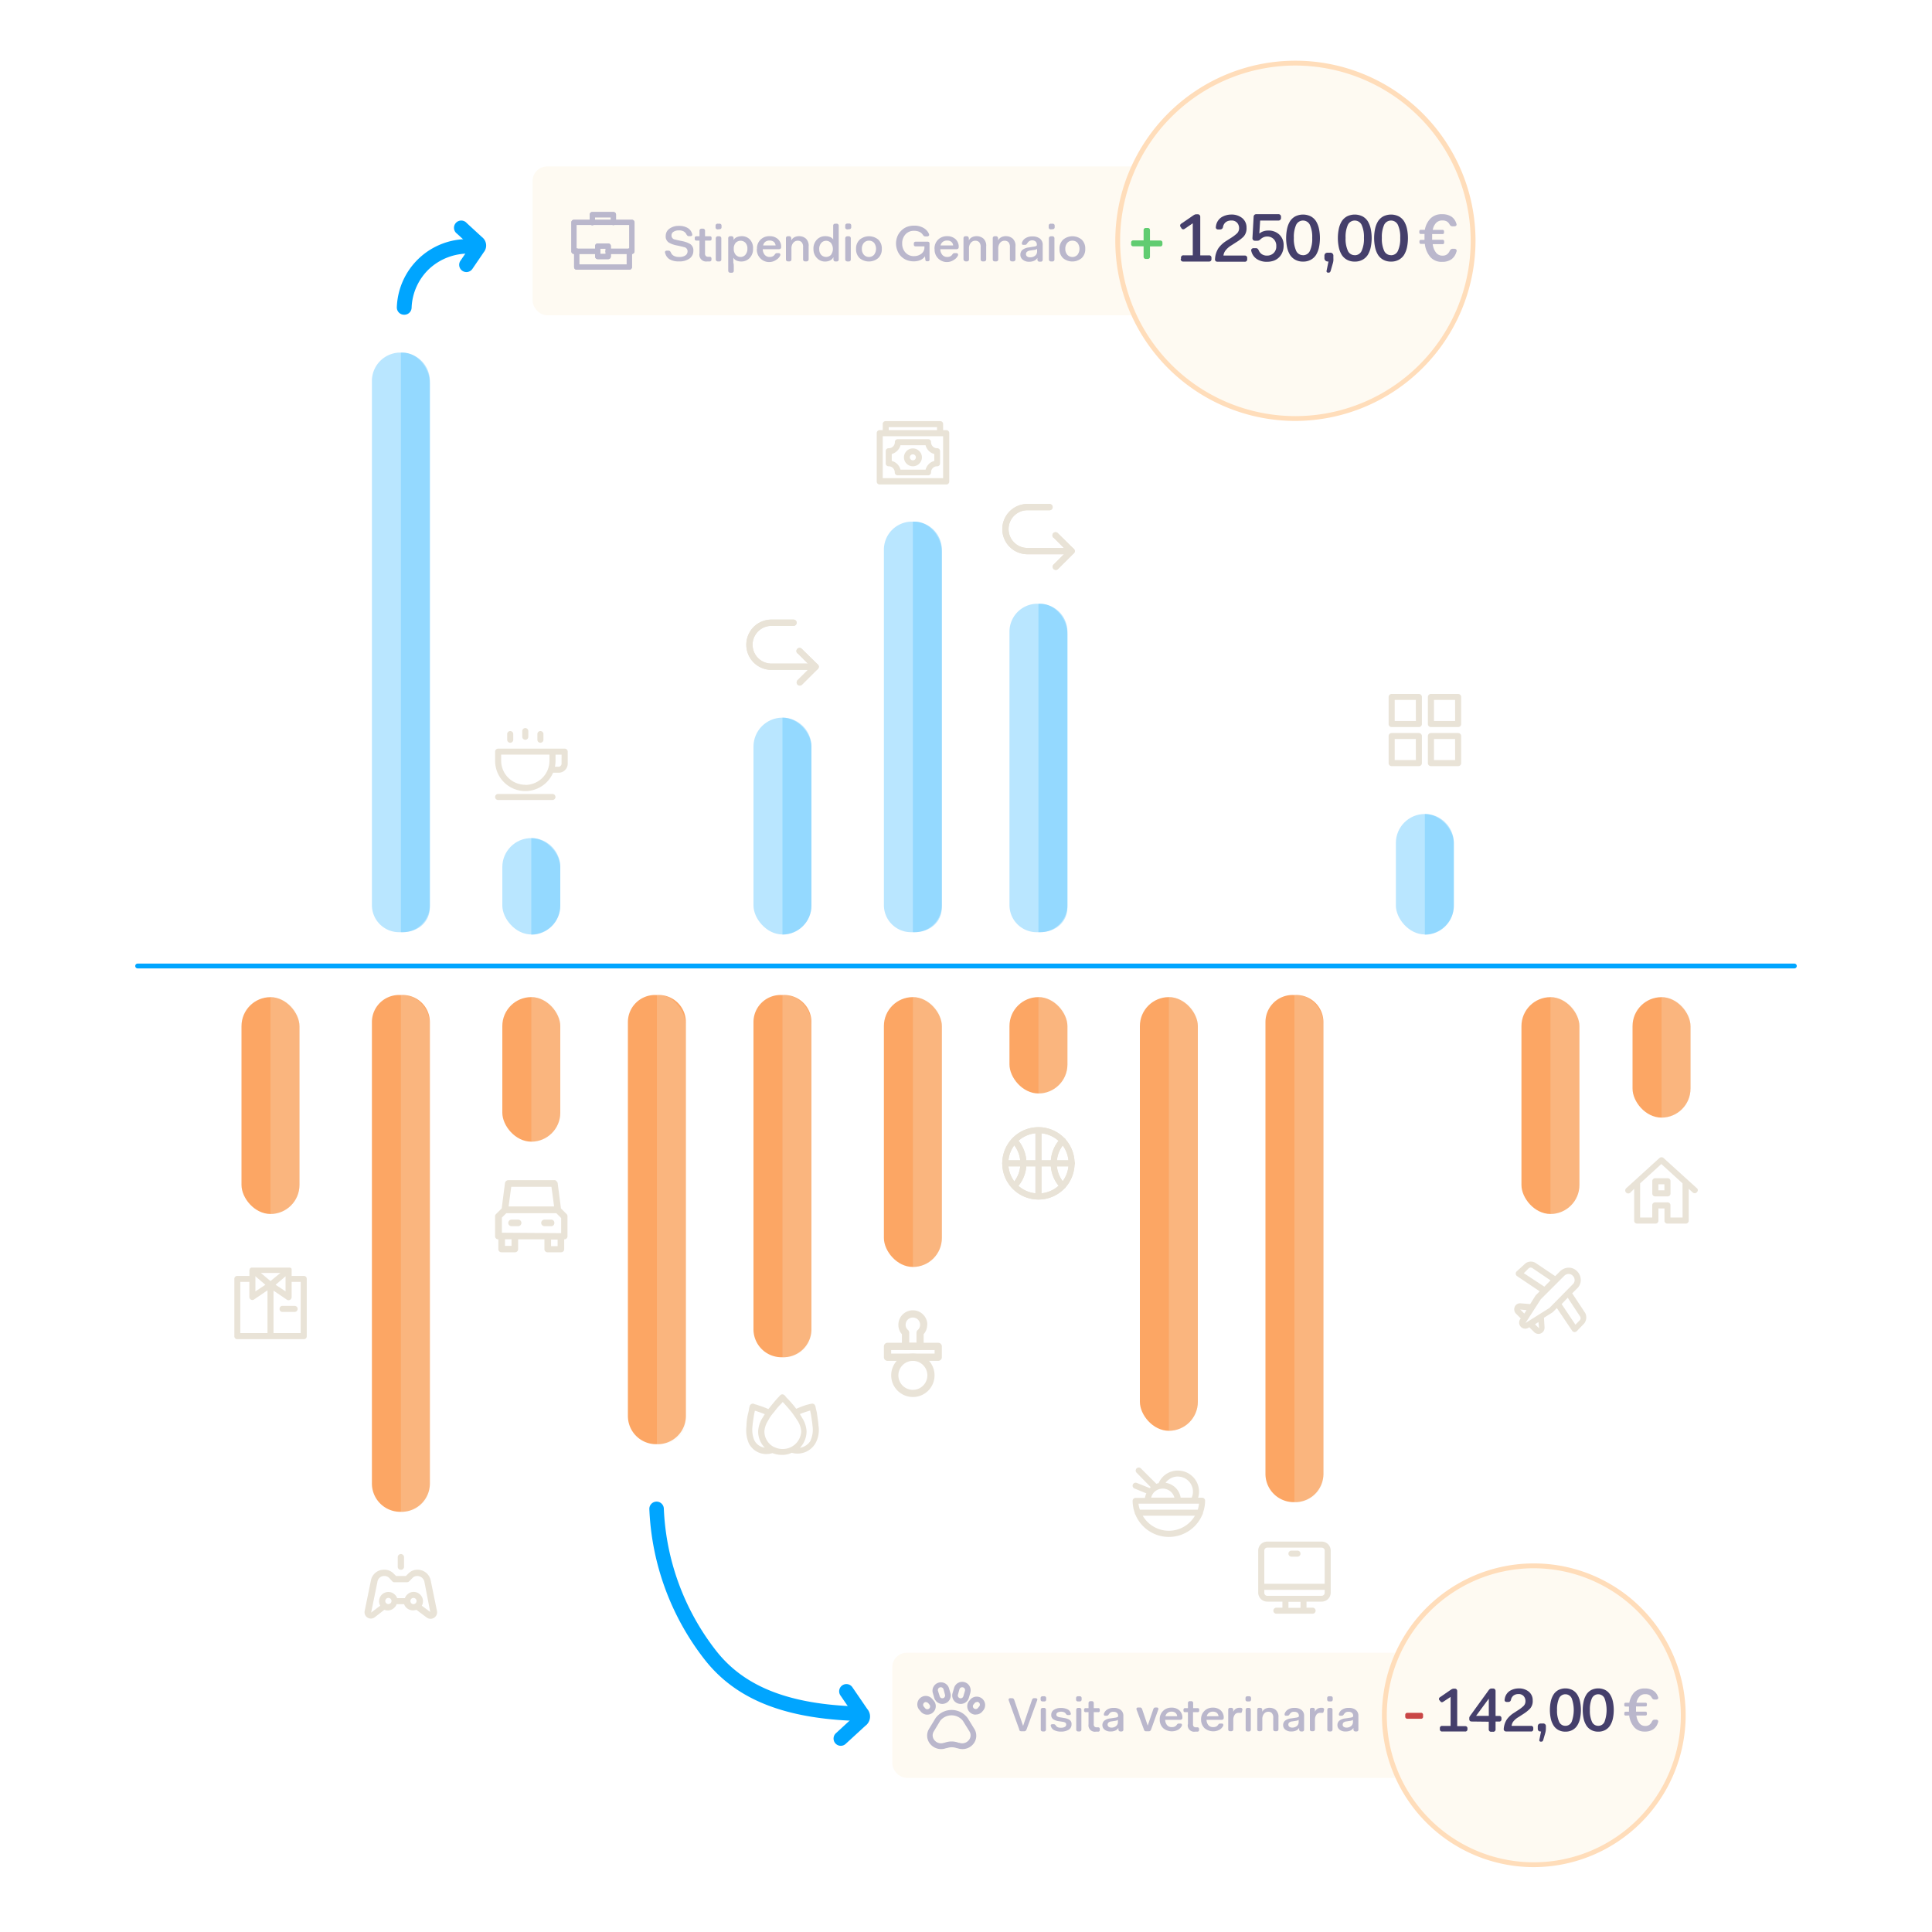 <svg xmlns="http://www.w3.org/2000/svg" xmlns:xlink="http://www.w3.org/1999/xlink" viewBox="0 0 400 400"><defs><style>.cls-1,.cls-3{fill:none;}.cls-19,.cls-2,.cls-27{fill:#ffddba;}.cls-2,.cls-3,.cls-4{clip-rule:evenodd;}.cls-12,.cls-25,.cls-4{fill:#fca664;}.cls-5{clip-path:url(#clip-path);}.cls-6{clip-path:url(#clip-path-2);}.cls-7{clip-path:url(#clip-path-3);}.cls-8{fill:#fff;}.cls-9{fill:#b9e6ff;}.cls-10{opacity:0.4;}.cls-11{fill:#5cc5ff;}.cls-13{opacity:0.2;}.cls-14{fill:#f2eee6;}.cls-15{fill:#e9e3d7;}.cls-16{fill:#00a5ff;}.cls-17{fill:#fefaf2;}.cls-18{fill:#bab7cc;}.cls-20{fill:#61cc71;}.cls-21{fill:#453f6b;}.cls-22{fill:#c94646;}.cls-23{clip-path:url(#clip-path-4);}.cls-24{clip-path:url(#clip-path-5);}.cls-25,.cls-27{fill-rule:evenodd;}.cls-26{clip-path:url(#clip-path-6);}.cls-28{clip-path:url(#clip-path-7);}</style><clipPath id="clip-path"><ellipse class="cls-1" cx="156.79" cy="-611.21" rx="4.8" ry="4.8" transform="translate(468.59 -62.63) rotate(-44)"/></clipPath><clipPath id="clip-path-2"><rect class="cls-1" x="-350.3" y="188.33" width="255.01" height="196.52"/></clipPath><clipPath id="clip-path-3"><path class="cls-3" d="M-310.27,304.94a2.26,2.26,0,0,1,2.22-2.3h194.74a2.26,2.26,0,0,1,2.22,2.3v32.91a2.26,2.26,0,0,1-2.22,2.3H-308.05a2.26,2.26,0,0,1-2.22-2.3Z"/></clipPath><clipPath id="clip-path-4"><path class="cls-3" d="M959.25-302.31a4.71,4.71,0,0,1,6.47,1.49l60.47,96.63a4.67,4.67,0,0,1-1.5,6.45l-58.55,36.38a4.71,4.71,0,0,1-6.47-1.49L899.2-259.48a4.67,4.67,0,0,1,1.5-6.45Z"/></clipPath><clipPath id="clip-path-5"><path class="cls-3" d="M948-281.9a2.69,2.69,0,0,1,3.7.85l6,9.63a2.67,2.67,0,0,1-.86,3.68L949.17-263a2.69,2.69,0,0,1-3.7-.85l-6-9.63a2.67,2.67,0,0,1,.86-3.68Z"/></clipPath><clipPath id="clip-path-6"><path class="cls-4" d="M964.34-179.62a8.49,8.49,0,0,1-11.67-2.74A8.43,8.43,0,0,1,955.34-194,8.49,8.49,0,0,1,967-191.26a8.43,8.43,0,0,1-2.67,11.64"/></clipPath><clipPath id="clip-path-7"><path class="cls-2" d="M973-181.61a8.5,8.5,0,0,0-4.88-3.67,8.66,8.66,0,0,0-1.21-.25l.91,1.45a8.62,8.62,0,0,1-.42,1l-1.6-2.55a8.48,8.48,0,0,0-1,.06l2.11,3.38a8.35,8.35,0,0,1-.57.78l-2.49-4a8.36,8.36,0,0,0-.89.26l2.76,4.4a8.45,8.45,0,0,1-1.42,1.1,8.4,8.4,0,0,1-2.51,1l-2.49-4a8.43,8.43,0,0,0-.57.78l2.11,3.38a8.46,8.46,0,0,1-1,.06l-1.59-2.55a8.49,8.49,0,0,0-.42,1l.91,1.45a8.52,8.52,0,0,1-1.21-.25,8.45,8.45,0,0,0,1.17,6A8.49,8.49,0,0,0,970.38-170,8.43,8.43,0,0,0,973-181.61"/></clipPath></defs><title>statistiche</title><g id="statistiche"><rect class="cls-8" width="400" height="400"/><path class="cls-9" d="M195,187.4a5.61,5.61,0,0,1-5.63,5.6h-.74a5.61,5.61,0,0,1-5.63-5.6V113.83a5.81,5.81,0,0,1,5.63-5.83h.74a5.81,5.81,0,0,1,5.63,5.83Z"/><g class="cls-10"><path class="cls-11" d="M189,108h.37c3.11,0,5.63,3.19,5.63,6.29v73.57c0,3.1-2.52,5.14-5.63,5.14H189"/></g><path class="cls-12" d="M142,293.15a5.83,5.83,0,0,1-5.63,5.85h-.74a5.83,5.83,0,0,1-5.63-5.85V211.6a5.61,5.61,0,0,1,5.63-5.6h.74a5.61,5.61,0,0,1,5.63,5.6Z"/><g class="cls-13"><path class="cls-14" d="M136,206h.37c3.11,0,5.63,3.41,5.63,6.52v81.55c0,3.1-2.52,4.94-5.63,4.94H136"/></g><rect class="cls-12" x="50" y="206.44" width="12" height="44.89" rx="6" ry="6" transform="translate(112 457.78) rotate(-180)"/><g class="cls-13"><path class="cls-14" d="M56,206.44h0a6,6,0,0,1,6,6v32.92a6,6,0,0,1-6,6h0"/></g><path class="cls-15" d="M62.88,264.17h-2.5v-1.43c0-.06-.06-.06-.06-.12a.06.06,0,0,0-.06-.06c0-.06-.06-.06-.13-.06l-.06-.06H52a.06.06,0,0,0-.06.06c-.06,0-.06.06-.12.06a.06.06,0,0,1-.06.06c0,.06-.06.06-.06.12v.12a.06.06,0,0,0-.06.06v1.25h-2.5a.59.59,0,0,0-.62.62v11.85a.59.59,0,0,0,.63.62H62.88a.59.59,0,0,0,.63-.62V264.8A.59.59,0,0,0,62.88,264.17Zm-10,.06L54.94,266l-2.06,1.37ZM55.38,276H49.75v-10.6h1.88v3.12a.62.62,0,0,0,1,.5l2.75-1.87ZM54,263.55h4.06L56,265.23Zm5.12.69v3.12L57.06,266ZM62.25,276H56.63v-8.79l2.75,1.87a.64.64,0,0,0,1-.5v-3.18h1.88Z"/><path class="cls-15" d="M57.88,271a.59.59,0,0,0,.63.62H61a.62.62,0,1,0,0-1.25H58.5A.59.59,0,0,0,57.88,271Z"/><rect class="cls-12" x="338" y="206.44" width="12" height="24.94" rx="6" ry="6" transform="translate(688 437.83) rotate(180)"/><g class="cls-13"><path class="cls-14" d="M344,206.44h0a6,6,0,0,1,6,6v13a6,6,0,0,1-6,6h0"/></g><path class="cls-15" d="M351.31,246l-6.9-6.26a.66.66,0,0,0-.82,0L336.7,246a.62.62,0,1,0,.82.94l.82-.81v6.57a.59.59,0,0,0,.63.63h3.76a.59.59,0,0,0,.63-.63v-2.5h1.25v2.5a.59.59,0,0,0,.63.63H349a.59.59,0,0,0,.63-.63v-6.57l.82.75a.61.61,0,0,0,.88-.06A.53.53,0,0,0,351.31,246Zm-2.95,6.07h-2.51v-2.5a.59.59,0,0,0-.63-.63h-2.51a.59.59,0,0,0-.63.63v2.5h-2.51V245l4.39-4,4.39,4Z"/><path class="cls-15" d="M342.72,243.94a.59.59,0,0,0-.63.63v2.5a.59.59,0,0,0,.63.63h2.51a.59.59,0,0,0,.63-.63v-2.5a.59.59,0,0,0-.63-.63Zm1.88,1.25v1.25h-1.25v-1.25Z"/><path class="cls-12" d="M89,307.11A5.86,5.86,0,0,1,83.37,313h-.74A5.86,5.86,0,0,1,77,307.11V211.6a5.61,5.61,0,0,1,5.63-5.6h.74A5.61,5.61,0,0,1,89,211.6Z"/><g class="cls-13"><path class="cls-14" d="M83,206h.37c3.11,0,5.63,3,5.63,6.06v95.52A5.46,5.46,0,0,1,83.37,313H83"/></g><path class="cls-15" d="M83,325a.61.61,0,0,0,.65-.65V322.4a.65.65,0,0,0-1.3,0v1.94A.61.61,0,0,0,83,325Z"/><path class="cls-15" d="M90.47,333.54l-1.3-6.35a2.78,2.78,0,0,0-2.73-2.2,2.6,2.6,0,0,0-1.88.78l-.52.52H82l-.52-.52a2.65,2.65,0,0,0-1.95-.78,2.73,2.73,0,0,0-2.73,2.2l-1.3,6.35a1.31,1.31,0,0,0,2.08,1.3l2-1.55a1.91,1.91,0,0,0,2.08-.45,1.68,1.68,0,0,0,.45-.71h1.56a1.68,1.68,0,0,0,.45.71,2,2,0,0,0,2.08.45l2.08,1.55A1.35,1.35,0,0,0,90.47,333.54Zm-9.61-1.62a.64.64,0,1,1,0-.91A.63.63,0,0,1,80.86,331.92Zm4.29,0a.64.64,0,1,1,.91,0A.63.63,0,0,1,85.14,331.92Zm4,1.88-1.82-1.36a1.87,1.87,0,0,0-.32-2.27,1.89,1.89,0,0,0-2.73,0,1.68,1.68,0,0,0-.45.71H82.22a1.68,1.68,0,0,0-.45-.71,1.92,1.92,0,0,0-3.05,2.27l-1.88,1.43h0l1.3-6.35a1.4,1.4,0,0,1,1.43-1.23,1.37,1.37,0,0,1,1,.39l.65.71a.51.51,0,0,0,.45.19h2.6a.59.59,0,0,0,.45-.19l.71-.71a1.32,1.32,0,0,1,1-.39,1.52,1.52,0,0,1,1.43,1.17l1.23,6.35Z"/><path class="cls-12" d="M168,275.19a5.79,5.79,0,0,1-5.63,5.81h-.74a5.79,5.79,0,0,1-5.63-5.81V211.6a5.61,5.61,0,0,1,5.63-5.6h.74a5.61,5.61,0,0,1,5.63,5.6Z"/><g class="cls-13"><path class="cls-14" d="M162,206h.37c3.11,0,5.63,3,5.63,6.06v63.59a5.4,5.4,0,0,1-5.63,5.35H162"/></g><path class="cls-15" d="M169.46,295.17c-.06-.81-.19-1.62-.31-2.49-.06-.44-.19-.81-.25-1.18-.06-.19-.06-.37-.12-.44a.64.64,0,0,0-.75-.44,1.27,1.27,0,0,1-.31.06l-.75.19a21.4,21.4,0,0,0-2.12.81c-.06-.06-.12-.19-.19-.25a21.62,21.62,0,0,0-1.56-1.81,4,4,0,0,1-.5-.56.47.47,0,0,0-.19-.19.6.6,0,0,0-.87,0l-.19.19c-.12.19-.31.31-.5.56-.56.62-1.06,1.25-1.56,1.87a.86.86,0,0,0-.19.25,18.92,18.92,0,0,0-2-.75,5.81,5.81,0,0,0-.81-.25c-.12-.06-.19-.06-.25-.12a.72.72,0,0,0-.81.44,2.53,2.53,0,0,1-.12.44,8.8,8.8,0,0,1-.25,1.25,11.83,11.83,0,0,0-.31,2.49,6.84,6.84,0,0,0,.5,3.61,4.06,4.06,0,0,0,4.87,2,5.42,5.42,0,0,0,2,.37,4.45,4.45,0,0,0,2-.44,4.29,4.29,0,0,0,4.93-2A5.64,5.64,0,0,0,169.46,295.17Zm-13.3,3a5.85,5.85,0,0,1-.37-2.87c.06-.75.19-1.5.31-2.31l.19-.93c.12.06.25.06.37.12.56.19,1.12.37,1.69.62-.19.25-.31.5-.44.69a5.7,5.7,0,0,0-.94,2.8,4.74,4.74,0,0,0,1.37,3.43A2.8,2.8,0,0,1,156.16,298.16ZM162,300a3.65,3.65,0,0,1-1.62-.37h-.06a3.64,3.64,0,0,1-2.06-3.3,4.74,4.74,0,0,1,.75-2.18,8.52,8.52,0,0,1,1.31-1.87,13.05,13.05,0,0,1,1.5-1.74c.06-.06.12-.19.25-.25l.25.25c.5.56,1,1.12,1.5,1.74s.94,1.31,1.31,1.87a4.74,4.74,0,0,1,.75,2.18A3.81,3.81,0,0,1,162,300Zm5.87-1.81a3.16,3.16,0,0,1-2.25,1.56,5,5,0,0,0,1.37-3.43,5.7,5.7,0,0,0-.94-2.8c-.12-.25-.31-.5-.44-.75.56-.25,1.19-.44,1.75-.62.12-.06.25-.06.37-.12l.19.93c.12.81.25,1.62.31,2.31A5.33,5.33,0,0,1,167.84,298.16Z"/><rect class="cls-12" x="236" y="206.44" width="12" height="89.79" rx="6" ry="6"/><g class="cls-13"><path class="cls-14" d="M242,206.44h0a6,6,0,0,1,6,6v77.81a6,6,0,0,1-6,6h0"/></g><path class="cls-15" d="M249.06,313.19a7.42,7.42,0,0,0,.44-2.49.62.62,0,0,0-.62-.62h-.82a4.31,4.31,0,0,0,.19-1.25,4.37,4.37,0,0,0-4.37-4.36,4.29,4.29,0,0,0-4,2.6,3.76,3.76,0,0,0-.47.14L236.19,304a.63.63,0,0,0-.89.89l2.94,3a2.85,2.85,0,0,1-.19.21l-2.7-1.08a.62.62,0,1,0-.46,1.16l2.44,1a3.73,3.73,0,0,0-.28.94h-1.93a.62.62,0,0,0-.62.62,7.42,7.42,0,0,0,.44,2.49.62.62,0,0,0,.14.37,7.51,7.51,0,0,0,13.85,0A.62.62,0,0,0,249.06,313.19Zm-5.19-7.48a3.12,3.12,0,0,1,2.86,4.36h-2.29a3.68,3.68,0,0,0-3.12-3.07A3.13,3.13,0,0,1,243.88,305.7Zm-5.16,3.52h0a2.5,2.5,0,0,1,4.44.84h-4.82A2.45,2.45,0,0,1,238.72,309.23Zm9.53,2.09a6.17,6.17,0,0,1-.26,1.25H236a6.17,6.17,0,0,1-.29-1.25ZM242,316.93a6.25,6.25,0,0,1-5.41-3.12h10.81A6.25,6.25,0,0,1,242,316.93Z"/><rect class="cls-12" x="315" y="206.44" width="12" height="44.89" rx="6" ry="6" transform="translate(642 457.78) rotate(180)"/><g class="cls-13"><path class="cls-14" d="M321,206.44h0a6,6,0,0,1,6,6v32.92a6,6,0,0,1-6,6h0"/></g><path class="cls-15" d="M328.2,271.84l-2.69-4.07,1-1a2.36,2.36,0,0,0,.77-1.71,2.52,2.52,0,0,0-.73-1.83,2.38,2.38,0,0,0-1.72-.77,2.63,2.63,0,0,0-1.84.75l-1,1-4.05-2.72a1.85,1.85,0,0,0-2.33.28L314,263.24a.63.63,0,0,0,0,.89l.08.07,4.69,3.15-.78.79-.09.11L316.81,270l-1.94-.16a1.21,1.21,0,0,0-1.22.63,1.31,1.31,0,0,0,.2,1.49l1,1-.16.24a1.26,1.26,0,0,0,1.11,1.89,1.36,1.36,0,0,0,.63-.18l.19-.12,1,1a1.26,1.26,0,0,0,2.16-.88s0-.08,0-.13l-.12-1.95,1.76-1.11.11-.09.8-.81,3.16,4.69a.63.63,0,0,0,.47.28h.06a.63.63,0,0,0,.45-.2l1.48-1.54A2,2,0,0,0,328.2,271.84Zm-12.71-8.24,1-1a.63.63,0,0,1,.74-.08l3.79,2.57-1.28,1.3Zm-.75,7.52,1.31.13-.46.71Zm3.92,3.9-.85-.84.71-.47Zm2.12-4.21-4.94,3.1L319,269l4.87-4.86a1.26,1.26,0,0,1,.93-.38,1.14,1.14,0,0,1,.83.38,1.26,1.26,0,0,1,.38.93,1.14,1.14,0,0,1-.39.83Zm6.31,2.52-.91.94L323.32,270l1.26-1.32,2.52,3.82a.68.68,0,0,1,0,.84Z"/><rect class="cls-12" x="183" y="206.44" width="12" height="55.87" rx="6" ry="6"/><g class="cls-13"><path class="cls-14" d="M189,206.44h0a6,6,0,0,1,6,6v43.89a6,6,0,0,1-6,6h0"/></g><path class="cls-15" d="M191.12,282.63a3,3,0,1,1-4.24,0,3,3,0,0,1,4.24,0,.75.75,0,0,0,1.06-1.06,4.49,4.49,0,1,0,0,6.35,4.51,4.51,0,0,0,0-6.35.75.75,0,0,0-1.06,1.06Z"/><path class="cls-15" d="M183.75,279.51h10.5l-.75-.75V281l.75-.75h-10.5l.75.75v-2.24l-.75.75Zm0-1.5a.75.75,0,0,0-.75.75V281a.75.75,0,0,0,.75.75h10.5A.75.75,0,0,0,195,281v-2.24a.75.75,0,0,0-.75-.75Z"/><path class="cls-15" d="M192,274.28a3,3,0,0,0-6,0,2.89,2.89,0,0,0,1,2.22l.48-.57h-.75v2.84a.75.75,0,0,0,.75.75h3a.75.75,0,0,0,.75-.75v-2.84h-.75l.48.57a2.89,2.89,0,0,0,1-2.22Zm-1.5,0a1.4,1.4,0,0,1-.48,1.07.75.75,0,0,0-.27.57v2.84l.75-.75h-3l.75.75v-2.84a.75.75,0,0,0-.27-.57,1.4,1.4,0,0,1-.48-1.07,1.5,1.5,0,0,1,3,0Z"/><path class="cls-12" d="M274,305.12a5.85,5.85,0,0,1-5.63,5.88h-.74a5.85,5.85,0,0,1-5.63-5.88V211.6a5.61,5.61,0,0,1,5.63-5.6h.74a5.61,5.61,0,0,1,5.63,5.6Z"/><g class="cls-13"><path class="cls-14" d="M268,206h.37c3.11,0,5.63,3,5.63,6.06v93.52a5.46,5.46,0,0,1-5.63,5.42H268"/></g><path class="cls-15" d="M268.63,322.29h-1.25a.62.62,0,1,1,0-1.25h1.25a.62.62,0,1,1,0,1.25Z"/><path class="cls-15" d="M273.63,319.17H262.38A1.87,1.87,0,0,0,260.5,321v8.73a1.87,1.87,0,0,0,1.88,1.87h3.13v1.25h-1.25a.62.62,0,1,0,0,1.25h7.5a.62.62,0,1,0,0-1.25H270.5v-1.25h3.13a1.87,1.87,0,0,0,1.88-1.87V321A1.87,1.87,0,0,0,273.63,319.17Zm-11.25,1.25h11.25a.62.62,0,0,1,.63.62v6.86h-12.5V321A.62.62,0,0,1,262.38,320.42Zm6.88,12.47h-2.5v-1.25h2.5Zm4.38-2.49H262.38a.62.62,0,0,1-.62-.62v-.62h12.5v.62A.62.62,0,0,1,273.63,330.39Z"/><path class="cls-9" d="M89,78.92A5.89,5.89,0,0,0,83.37,73h-.74A5.89,5.89,0,0,0,77,78.92V187.4a5.61,5.61,0,0,0,5.63,5.6h.74A5.61,5.61,0,0,0,89,187.4Z"/><g class="cls-10"><path class="cls-11" d="M83,73h.37C86.48,73,89,76.27,89,79.37V187.86c0,3.1-2.52,5.14-5.63,5.14H83"/></g><rect class="cls-9" x="289" y="168.53" width="12" height="24.94" rx="6" ry="6"/><g class="cls-10"><path class="cls-11" d="M295,168.53h0a6,6,0,0,1,6,6v13a6,6,0,0,1-6,6h0"/></g><path class="cls-15" d="M295.63,149.91V144.3a.62.62,0,0,1,.63-.62h5.63a.62.62,0,0,1,.63.62v5.61a.62.62,0,0,1-.62.62h-5.62A.62.62,0,0,1,295.63,149.91Zm5.63-5h-4.37v4.36h4.38Z"/><path class="cls-15" d="M287.5,149.91V144.3a.62.62,0,0,1,.63-.62h5.63a.62.62,0,0,1,.63.62v5.61a.62.62,0,0,1-.62.62h-5.62A.62.62,0,0,1,287.5,149.91Zm5.63-5h-4.37v4.36h4.38Z"/><path class="cls-15" d="M295.63,158v-5.61a.62.62,0,0,1,.63-.62h5.63a.62.62,0,0,1,.63.62V158a.62.62,0,0,1-.62.62h-5.62A.62.62,0,0,1,295.63,158Zm5.63-5h-4.37v4.36h4.38Z"/><path class="cls-15" d="M287.5,158v-5.61a.62.62,0,0,1,.63-.62h5.63a.62.62,0,0,1,.63.62V158a.62.62,0,0,1-.62.62h-5.62A.62.62,0,0,1,287.5,158Zm5.63-5h-4.37v4.36h4.38Z"/><path class="cls-15" d="M195.88,89.06h-.62V87.81a.59.59,0,0,0-.62-.62H183.38a.59.59,0,0,0-.62.62v1.25h-.62a.59.59,0,0,0-.62.62v10a.59.59,0,0,0,.63.62h13.75a.59.59,0,0,0,.63-.62v-10A.59.59,0,0,0,195.88,89.06Zm-.62,1.25V99h-12.5V90.31ZM184,88.44h10v.62H184Z"/><path class="cls-15" d="M190.31,96a1.8,1.8,0,0,0,0-2.62,1.85,1.85,0,1,0,0,2.62Zm-1.75-1.75a.62.62,0,1,1,0,.87A.61.61,0,0,1,188.56,94.24Z"/><path class="cls-15" d="M184,96.54a1.25,1.25,0,0,1,1.25,1.25.59.59,0,0,0,.63.62h6.25a.59.59,0,0,0,.63-.62A1.25,1.25,0,0,1,194,96.54a.59.59,0,0,0,.63-.62V93.42a.59.59,0,0,0-.62-.62,1.25,1.25,0,0,1-1.25-1.25.59.59,0,0,0-.62-.62h-6.25a.59.59,0,0,0-.62.62A1.25,1.25,0,0,1,184,92.8a.59.59,0,0,0-.62.62v2.49A.59.59,0,0,0,184,96.54Zm2.44-4.36h5.19A2.53,2.53,0,0,0,193.44,94v1.43a2.53,2.53,0,0,0-1.81,1.81h-5.19a2.53,2.53,0,0,0-1.81-1.81V94A2.64,2.64,0,0,0,186.44,92.18Z"/><rect class="cls-9" x="156" y="148.58" width="12" height="44.89" rx="6" ry="6" transform="translate(324 342.05) rotate(180)"/><g class="cls-10"><path class="cls-11" d="M162,148.58h0a6,6,0,0,1,6,6v32.92a6,6,0,0,1-6,6h0"/></g><path class="cls-15" d="M168.85,137.39h-9.13a3.9,3.9,0,1,1,0-7.81h4.57a.65.65,0,1,0,0-1.3h-4.57a5.2,5.2,0,1,0,0,10.41h9.13a.65.65,0,1,0,0-1.3Z"/><path class="cls-15" d="M168.85,137.39h-9.13a3.9,3.9,0,1,1,0-7.81h4.57a.65.65,0,1,0,0-1.3h-4.57a5.2,5.2,0,1,0,0,10.41h9.13a.65.65,0,1,0,0-1.3Z"/><path class="cls-15" d="M165.13,135.25l3.26,3.25v-.92l-3.26,3.25a.65.65,0,0,0,.92.92l3.26-3.25a.65.65,0,0,0,0-.92L166,134.33a.65.65,0,1,0-.92.92Z"/><path class="cls-15" d="M165.13,135.25l3.26,3.25v-.92l-3.26,3.25a.65.65,0,0,0,.92.92l3.26-3.25a.65.65,0,0,0,0-.92L166,134.33a.65.65,0,1,0-.92.92Z"/><path class="cls-9" d="M221,187.4a5.61,5.61,0,0,1-5.63,5.6h-.74a5.61,5.61,0,0,1-5.63-5.6V130.79a5.78,5.78,0,0,1,5.63-5.79h.74a5.78,5.78,0,0,1,5.63,5.79Z"/><g class="cls-10"><path class="cls-11" d="M215,125h.37c3.11,0,5.63,3.15,5.63,6.25v56.61c0,3.1-2.52,5.14-5.63,5.14H215"/></g><path class="cls-15" d="M221.85,113.45h-9.13a3.9,3.9,0,1,1,0-7.81h4.57a.65.65,0,1,0,0-1.3h-4.57a5.2,5.2,0,1,0,0,10.41h9.13a.65.65,0,1,0,0-1.3Z"/><path class="cls-15" d="M221.85,113.45h-9.13a3.9,3.9,0,1,1,0-7.81h4.57a.65.65,0,1,0,0-1.3h-4.57a5.2,5.2,0,1,0,0,10.41h9.13a.65.65,0,1,0,0-1.3Z"/><path class="cls-15" d="M218.13,111.31l3.26,3.25v-.92l-3.26,3.25a.65.65,0,1,0,.92.92l3.26-3.25a.65.65,0,0,0,0-.92L219,110.38a.65.65,0,1,0-.92.92Z"/><path class="cls-15" d="M218.13,111.31l3.26,3.25v-.92l-3.26,3.25a.65.65,0,1,0,.92.92l3.26-3.25a.65.65,0,0,0,0-.92L219,110.38a.65.65,0,1,0-.92.92Z"/><path class="cls-15" d="M108.75,153.16a.62.62,0,0,1-.62-.62v-1.25a.63.63,0,0,1,1.25,0v1.25A.62.62,0,0,1,108.75,153.16Z"/><path class="cls-15" d="M105.63,153.78a.62.62,0,0,1-.62-.62v-1.25a.63.63,0,0,1,1.25,0v1.25A.62.62,0,0,1,105.63,153.78Z"/><path class="cls-15" d="M111.88,153.78a.62.62,0,0,1-.62-.62v-1.25a.63.63,0,0,1,1.25,0v1.25A.62.62,0,0,1,111.88,153.78Z"/><path class="cls-15" d="M116.88,155H103.13a.62.62,0,0,0-.62.62v1.87a6.25,6.25,0,0,0,12,2.49h1.15a1.87,1.87,0,0,0,1.88-1.87v-2.49A.62.62,0,0,0,116.88,155Zm-8.12,7.48a5,5,0,0,1-5-5v-1.25h10v1.25A5,5,0,0,1,108.75,162.51Zm7.5-4.36a.62.62,0,0,1-.62.62h-.75a6.22,6.22,0,0,0,.13-1.25v-1.25h1.25Z"/><path class="cls-15" d="M114.38,165.63H103.13a.62.62,0,1,1,0-1.25h11.25a.62.62,0,1,1,0,1.25Z"/><rect class="cls-9" x="104" y="173.52" width="12" height="19.95" rx="6" ry="6"/><g class="cls-10"><path class="cls-11" d="M110,173.52h0a6,6,0,0,1,6,6v8a6,6,0,0,1-6,6h0"/></g><path class="cls-15" d="M219.55,235.75a7.32,7.32,0,0,0-2,5.11,7.21,7.21,0,0,0,2.06,5.12.62.62,0,0,0,.88-.88,6,6,0,0,1-1.69-4.24,6.08,6.08,0,0,1,1.7-4.25.62.62,0,0,0-.91-.86Z"/><path class="cls-15" d="M219.55,235.75a7.32,7.32,0,0,0-2,5.11,7.21,7.21,0,0,0,2.06,5.12.62.62,0,0,0,.88-.88,6,6,0,0,1-1.69-4.24,6.08,6.08,0,0,1,1.7-4.25.62.62,0,0,0-.91-.86Zm-10,.86a6.08,6.08,0,0,1,1.7,4.25,6,6,0,0,1-1.69,4.24.62.62,0,0,0,.88.88,7.21,7.21,0,0,0,2.06-5.12,7.32,7.32,0,0,0-2-5.11.62.62,0,0,0-.91.86Z"/><path class="cls-15" d="M209.55,236.61a6.08,6.08,0,0,1,1.7,4.25,6,6,0,0,1-1.69,4.24.62.62,0,0,0,.88.88,7.21,7.21,0,0,0,2.06-5.12,7.32,7.32,0,0,0-2-5.11.62.62,0,0,0-.91.86Zm4.83-2.61v13.72a.63.63,0,0,0,1.25,0V234a.63.63,0,0,0-1.25,0Z"/><path class="cls-15" d="M214.38,234v13.72a.63.63,0,0,0,1.25,0V234a.63.63,0,0,0-1.25,0Z"/><path class="cls-15" d="M221.88,240.23H208.13a.62.62,0,1,0,0,1.25h13.75a.62.62,0,1,0,0-1.25Z"/><path class="cls-15" d="M221.88,240.23H208.13a.62.62,0,1,0,0,1.25h13.75a.62.62,0,1,0,0-1.25Z"/><path class="cls-15" d="M219.42,236.45a6.24,6.24,0,1,1-8.84,0,6.22,6.22,0,0,1,8.84,0,.62.62,0,0,0,.88-.88,7.49,7.49,0,1,0,0,10.58,7.51,7.51,0,0,0,0-10.58.62.62,0,1,0-.88.88Z"/><path class="cls-15" d="M219.42,236.45a6.24,6.24,0,1,1-8.84,0,6.22,6.22,0,0,1,8.84,0,.62.62,0,0,0,.88-.88,7.49,7.49,0,1,0,0,10.58,7.51,7.51,0,0,0,0-10.58.62.62,0,0,0-.88.88Z"/><rect class="cls-12" x="209" y="206.44" width="12" height="19.95" rx="6" ry="6"/><g class="cls-13"><path class="cls-14" d="M215,206.44h0a6,6,0,0,1,6,6v8a6,6,0,0,1-6,6h0"/></g><path class="cls-15" d="M117.3,251.35l-1.16-1.16-.68-5.24a.62.62,0,0,0-.27-.41.41.41,0,0,0-.41-.2h-9.55a.72.72,0,0,0-.68.61l-.68,5.24-1.16,1.16h0l-.07.07a.57.57,0,0,0-.14.41v4.08a.64.64,0,0,0,.68.68v2a.64.64,0,0,0,.68.68h2.73a.64.64,0,0,0,.68-.68v-2h5.45v2a.64.64,0,0,0,.68.68h2.73a.64.64,0,0,0,.68-.68v-2a.64.64,0,0,0,.68-.68v-4.08A.62.62,0,0,0,117.3,251.35Zm-11.59-4.63.14-1h8.32l.14,1,.41,3.06H105.3Zm.2,11.22h-1.36v-1.36h1.36Zm-2-2.72V252.1L104,252l.82-.82h10.36l1,1v3.13ZM115.45,258h-1.36v-1.36h1.36Z"/><path class="cls-15" d="M107.27,252.51h-1.36a.68.68,0,1,0,0,1.36h1.36a.68.68,0,1,0,0-1.36Z"/><path class="cls-15" d="M114.77,253.19a.64.64,0,0,0-.68-.68h-1.36a.68.68,0,1,0,0,1.36h1.36A.64.64,0,0,0,114.77,253.19Z"/><rect class="cls-12" x="104" y="206.44" width="12" height="29.93" rx="6" ry="6"/><g class="cls-13"><path class="cls-14" d="M110,206.44h0a6,6,0,0,1,6,6v18a6,6,0,0,1-6,6h0"/></g><path class="cls-16" d="M371.5,200.5H28.5a.5.5,0,0,1,0-1h343a.5.5,0,0,1,0,1Z"/><rect class="cls-17" x="110.27" y="34.46" width="176.37" height="30.81" rx="3" ry="3"/><path class="cls-18" d="M126.47,46.06V44.43L127,45h-4.36l.54-.54v1.63a.54.54,0,0,1-1.09,0V44.43a.54.54,0,0,1,.54-.54H127a.54.54,0,0,1,.54.54v1.63a.54.54,0,0,1-1.09,0Z"/><path class="cls-18" d="M126.47,46.06V44.43L127,45h-4.36l.54-.54v1.63a.54.54,0,0,1-1.09,0V44.43a.54.54,0,0,1,.54-.54H127a.54.54,0,0,1,.54.54v1.63a.54.54,0,0,1-1.09,0Z"/><path class="cls-18" d="M125.93,51.49h4.9l-.54.54v-6l.54.54h-12l.54-.54v6l-.54-.54h4.9a.54.54,0,1,1,0,1.09h-4.9a.54.54,0,0,1-.54-.54v-6a.54.54,0,0,1,.54-.54h12a.54.54,0,0,1,.54.54v6a.54.54,0,0,1-.54.54h-4.9a.54.54,0,1,1,0-1.09Z"/><path class="cls-18" d="M125.93,51.49h4.9l-.54.54v-6l.54.54h-12l.54-.54v6l-.54-.54h4.9a.54.54,0,1,1,0,1.09h-4.9a.54.54,0,0,1-.54-.54v-6a.54.54,0,0,1,.54-.54h12a.54.54,0,0,1,.54.54v6a.54.54,0,0,1-.54.54h-4.9a.54.54,0,1,1,0-1.09Z"/><path class="cls-18" d="M119.93,52V55.3l-.54-.54h10.9l-.54.54V52a.54.54,0,0,1,1.09,0V55.3a.54.54,0,0,1-.54.54h-10.9a.54.54,0,0,1-.54-.54V52a.54.54,0,0,1,1.09,0Z"/><path class="cls-18" d="M119.93,52V55.3l-.54-.54h10.9l-.54.54V52a.54.54,0,0,1,1.09,0V55.3a.54.54,0,0,1-.54.54h-10.9a.54.54,0,0,1-.54-.54V52a.54.54,0,0,1,1.09,0Z"/><path class="cls-18" d="M125.93,51.49l-.54-.54v2.17l.54-.54h-2.18l.54.54V50.95l-.54.54Zm0-1.09h-2.18a.54.54,0,0,0-.54.54v2.17a.54.54,0,0,0,.54.54h2.18a.54.54,0,0,0,.54-.54V50.95a.54.54,0,0,0-.54-.54Z"/><path class="cls-18" d="M125.93,51.49l-.54-.54v2.17l.54-.54h-2.18l.54.54V50.95l-.54.54Zm0-1.09h-2.18a.54.54,0,0,0-.54.54v2.17a.54.54,0,0,0,.54.54h2.18a.54.54,0,0,0,.54-.54V50.95a.54.54,0,0,0-.54-.54Z"/><path class="cls-18" d="M137.73,52.45a.45.45,0,0,1,0-.43.47.47,0,0,1,.36-.13h.27a.51.51,0,0,1,.33.1.67.67,0,0,1,.2.27,1.37,1.37,0,0,0,.59.69,2.24,2.24,0,0,0,1.16.25,2.16,2.16,0,0,0,1.25-.31,1,1,0,0,0,.46-.85.84.84,0,0,0-.71-.87q-.71-.19-1.55-.36a5.42,5.42,0,0,1-1.55-.55,1.47,1.47,0,0,1-.71-1.42,1.82,1.82,0,0,1,.75-1.48,3.18,3.18,0,0,1,2-.59,3.38,3.38,0,0,1,1.78.42,2,2,0,0,1,.92,1.16q.1.29,0,.42a.49.49,0,0,1-.36.13h-.26a.47.47,0,0,1-.33-.1,1.12,1.12,0,0,1-.21-.27,1.43,1.43,0,0,0-.57-.62,1.94,1.94,0,0,0-1-.21,2,2,0,0,0-1.08.27.87.87,0,0,0-.44.78.82.82,0,0,0,.71.84q.71.18,1.55.34a5.32,5.32,0,0,1,1.55.56,1.53,1.53,0,0,1,.71,1.47,1.89,1.89,0,0,1-.78,1.56,3.5,3.5,0,0,1-2.18.6,3.64,3.64,0,0,1-2-.46A2.11,2.11,0,0,1,137.73,52.45Z"/><path class="cls-18" d="M144.82,52.5V49.81h-.62a.32.32,0,0,1-.36-.36v-.17a.32.32,0,0,1,.36-.36h.62V47.81a.42.42,0,0,1,.47-.47h.21a.42.42,0,0,1,.47.47v1.11h1a.32.32,0,0,1,.36.36v.17a.32.32,0,0,1-.36.36h-1v2.64a.77.77,0,0,0,.16.55.72.72,0,0,0,.52.16h.26a.41.41,0,0,1,.29.1.39.39,0,0,1,.1.3v.17a.39.39,0,0,1-.1.3.41.41,0,0,1-.29.1h-.47a1.41,1.41,0,0,1-1.63-1.62Z"/><path class="cls-18" d="M148.63,47.49a.52.52,0,0,1-.36-.11.45.45,0,0,1-.12-.35v-.26a.45.45,0,0,1,.12-.35.51.51,0,0,1,.36-.11h.29a.49.49,0,0,1,.35.11.46.46,0,0,1,.12.35V47a.46.46,0,0,1-.12.35.5.5,0,0,1-.35.11Zm-.44,6.17V49.39a.46.46,0,0,1,.12-.35.5.5,0,0,1,.36-.12h.2a.42.42,0,0,1,.47.47v4.27a.41.41,0,0,1-.47.47h-.2a.5.5,0,0,1-.36-.12A.47.47,0,0,1,148.19,53.66Z"/><path class="cls-18" d="M151.92,55.1V56a.41.41,0,0,1-.47.47h-.2a.5.5,0,0,1-.36-.12.47.47,0,0,1-.12-.35V49.36a.45.45,0,0,1,.11-.34.46.46,0,0,1,.34-.11h.21a.45.45,0,0,1,.33.11.48.48,0,0,1,.12.33v.34h0a1.39,1.39,0,0,1,.7-.6,2.69,2.69,0,0,1,1-.19,2.26,2.26,0,0,1,1.66.67,2.57,2.57,0,0,1,.67,1.91,2.63,2.63,0,0,1-.71,1.95,2.33,2.33,0,0,1-1.71.71,2.4,2.4,0,0,1-1-.19,1.41,1.41,0,0,1-.66-.6h0q0,.51,0,1C151.91,54.67,151.92,54.92,151.92,55.1Zm0-3.58a1.76,1.76,0,0,0,.41,1.24,1.34,1.34,0,0,0,1,.44,1.3,1.3,0,0,0,1-.46,1.85,1.85,0,0,0,.41-1.26,1.7,1.7,0,0,0-.41-1.22,1.41,1.41,0,0,0-2,0A1.76,1.76,0,0,0,151.92,51.52Z"/><path class="cls-18" d="M156.72,51.53a2.53,2.53,0,0,1,.74-1.91,2.56,2.56,0,0,1,1.86-.72,2.51,2.51,0,0,1,1.74.6,2.1,2.1,0,0,1,.67,1.65.44.44,0,0,1-.12.33.49.49,0,0,1-.35.11h-3.34a1.9,1.9,0,0,0,.42,1.18,1.29,1.29,0,0,0,1,.43,1.37,1.37,0,0,0,.67-.14,1.06,1.06,0,0,0,.4-.37,1,1,0,0,1,.19-.21.41.41,0,0,1,.26-.07h.34c.18,0,.29.06.33.17a.39.39,0,0,1,0,.34,2.07,2.07,0,0,1-.83.88,2.55,2.55,0,0,1-4-2.27Zm1.25-.71h2.61a1.12,1.12,0,0,0-.4-.77,1.38,1.38,0,0,0-.87-.25,1.41,1.41,0,0,0-.87.27A1.27,1.27,0,0,0,158,50.82Z"/><path class="cls-18" d="M162.72,53.66V49.36a.45.45,0,0,1,.11-.34.46.46,0,0,1,.34-.11h.21a.41.41,0,0,1,.33.13.63.63,0,0,1,.12.38v.35h0a1.51,1.51,0,0,1,.64-.65,2.06,2.06,0,0,1,1-.22,2.12,2.12,0,0,1,1.36.48,2,2,0,0,1,.59,1.65v2.63a.46.46,0,0,1-.12.34.49.49,0,0,1-.35.12h-.21a.49.49,0,0,1-.35-.11.46.46,0,0,1-.12-.34V51.19a1.46,1.46,0,0,0-.3-1.05,1.1,1.1,0,0,0-.81-.3,1.17,1.17,0,0,0-.93.44,1.78,1.78,0,0,0-.37,1.19v2.2a.46.46,0,0,1-.12.34.49.49,0,0,1-.35.11h-.2a.5.5,0,0,1-.36-.12A.47.47,0,0,1,162.72,53.66Z"/><path class="cls-18" d="M168.42,51.56a2.63,2.63,0,0,1,.71-1.95,2.33,2.33,0,0,1,1.71-.71,2.76,2.76,0,0,1,1,.16,1.35,1.35,0,0,1,.66.51h0q0-.49,0-1t0-.73V46.76a.45.45,0,0,1,.12-.34.49.49,0,0,1,.35-.11h.21a.42.42,0,0,1,.47.47v6.9a.47.47,0,0,1-.11.34.45.45,0,0,1-.34.11H173a.43.43,0,0,1-.34-.12.55.55,0,0,1-.11-.38v-.39h0a1.46,1.46,0,0,1-.7.69,2.39,2.39,0,0,1-1,.22,2.26,2.26,0,0,1-1.66-.67A2.57,2.57,0,0,1,168.42,51.56Zm1.2,0a1.69,1.69,0,0,0,.41,1.22,1.41,1.41,0,0,0,2,0,2.08,2.08,0,0,0,0-2.49,1.34,1.34,0,0,0-1-.44,1.3,1.3,0,0,0-1,.46A1.85,1.85,0,0,0,169.61,51.56Z"/><path class="cls-18" d="M175.48,47.49a.52.52,0,0,1-.36-.11A.45.45,0,0,1,175,47v-.26a.45.45,0,0,1,.12-.35.51.51,0,0,1,.36-.11h.29a.49.49,0,0,1,.35.11.46.46,0,0,1,.12.35V47a.46.46,0,0,1-.12.35.5.5,0,0,1-.35.11ZM175,53.66V49.39a.46.46,0,0,1,.12-.35.5.5,0,0,1,.36-.12h.2a.42.42,0,0,1,.47.47v4.27a.41.41,0,0,1-.47.47h-.2a.5.5,0,0,1-.36-.12A.47.47,0,0,1,175,53.66Z"/><path class="cls-18" d="M177.24,51.52a2.48,2.48,0,0,1,.76-1.91,3,3,0,0,1,3.84,0,2.53,2.53,0,0,1,.73,1.92,2.49,2.49,0,0,1-.75,1.91,3,3,0,0,1-3.85,0A2.53,2.53,0,0,1,177.24,51.52Zm1.2,0a1.79,1.79,0,0,0,.41,1.22,1.44,1.44,0,0,0,2.12,0,2.07,2.07,0,0,0,0-2.46,1.37,1.37,0,0,0-1.06-.45,1.34,1.34,0,0,0-1.06.46A1.79,1.79,0,0,0,178.44,51.52Z"/><path class="cls-18" d="M185.51,50.45a4,4,0,0,1,.27-1.47,3.37,3.37,0,0,1,.75-1.16A3.51,3.51,0,0,1,187.7,47a4,4,0,0,1,1.52-.28,3.73,3.73,0,0,1,2,.48,2.6,2.6,0,0,1,1.08,1.16q.14.3,0,.45a.48.48,0,0,1-.37.14h-.33a.47.47,0,0,1-.33-.1,1.48,1.48,0,0,1-.22-.26,1.69,1.69,0,0,0-.68-.58,2.55,2.55,0,0,0-1.13-.22,2.29,2.29,0,0,0-1.78.74,2.69,2.69,0,0,0-.67,1.88,2.66,2.66,0,0,0,.68,1.88,2.29,2.29,0,0,0,1.76.74,2.49,2.49,0,0,0,1.51-.48,1.6,1.6,0,0,0,.65-1.37v-.17H189.6a.43.43,0,0,1-.3-.09.39.39,0,0,1-.1-.29v-.19a.41.41,0,0,1,.1-.3.41.41,0,0,1,.3-.1h2.45a.4.4,0,0,1,.3.1.43.43,0,0,1,.1.31v3.29a.36.36,0,0,1-.09.26.34.34,0,0,1-.26.09h-.19a.29.29,0,0,1-.24-.09.58.58,0,0,1-.09-.28l-.07-.65h0a2.28,2.28,0,0,1-.94.77,3.36,3.36,0,0,1-1.39.27,3.84,3.84,0,0,1-1.49-.28,3.38,3.38,0,0,1-1.15-.77,3.46,3.46,0,0,1-.74-1.17A4,4,0,0,1,185.51,50.45Z"/><path class="cls-18" d="M193.48,51.53a2.53,2.53,0,0,1,.74-1.91,2.56,2.56,0,0,1,1.86-.72,2.51,2.51,0,0,1,1.74.6,2.1,2.1,0,0,1,.67,1.65.44.44,0,0,1-.12.33.49.49,0,0,1-.35.11h-3.34a1.9,1.9,0,0,0,.42,1.18,1.29,1.29,0,0,0,1,.43,1.37,1.37,0,0,0,.67-.14,1.06,1.06,0,0,0,.4-.37,1,1,0,0,1,.19-.21.41.41,0,0,1,.26-.07H198c.18,0,.29.06.33.17a.39.39,0,0,1,0,.34,2.07,2.07,0,0,1-.83.88,2.55,2.55,0,0,1-4-2.27Zm1.25-.71h2.61a1.12,1.12,0,0,0-.4-.77,1.38,1.38,0,0,0-.87-.25,1.41,1.41,0,0,0-.87.27A1.27,1.27,0,0,0,194.73,50.82Z"/><path class="cls-18" d="M199.48,53.66V49.36a.45.45,0,0,1,.11-.34.46.46,0,0,1,.34-.11h.21a.41.41,0,0,1,.33.13.63.63,0,0,1,.12.38v.35h0a1.51,1.51,0,0,1,.64-.65,2.06,2.06,0,0,1,1-.22,2.12,2.12,0,0,1,1.36.48,2,2,0,0,1,.59,1.65v2.63a.46.46,0,0,1-.12.34.49.49,0,0,1-.35.12h-.21a.49.49,0,0,1-.35-.11.46.46,0,0,1-.12-.34V51.19a1.46,1.46,0,0,0-.3-1.05,1.1,1.1,0,0,0-.81-.3,1.17,1.17,0,0,0-.93.44,1.78,1.78,0,0,0-.37,1.19v2.2a.46.46,0,0,1-.12.34.49.49,0,0,1-.35.11H200a.5.5,0,0,1-.36-.12A.47.47,0,0,1,199.48,53.66Z"/><path class="cls-18" d="M205.54,53.66V49.36a.45.45,0,0,1,.11-.34.46.46,0,0,1,.34-.11h.21a.41.41,0,0,1,.33.13.63.63,0,0,1,.12.38v.35h0a1.51,1.51,0,0,1,.64-.65,2.06,2.06,0,0,1,1-.22,2.12,2.12,0,0,1,1.36.48,2,2,0,0,1,.59,1.65v2.63a.46.46,0,0,1-.12.34.49.49,0,0,1-.35.12h-.21a.49.49,0,0,1-.35-.11.46.46,0,0,1-.12-.34V51.19a1.46,1.46,0,0,0-.3-1.05,1.1,1.1,0,0,0-.81-.3,1.17,1.17,0,0,0-.93.44,1.78,1.78,0,0,0-.37,1.19v2.2a.46.46,0,0,1-.12.34.49.49,0,0,1-.35.11H206a.5.5,0,0,1-.36-.12A.47.47,0,0,1,205.54,53.66Z"/><path class="cls-18" d="M211.26,52.75a1.28,1.28,0,0,1,.41-1,2.55,2.55,0,0,1,1.33-.52l1-.16a1.8,1.8,0,0,0,.54-.14.27.27,0,0,0,.13-.26.89.89,0,0,0-.25-.66,1.05,1.05,0,0,0-.76-.25A1.09,1.09,0,0,0,213,50a1.89,1.89,0,0,0-.34.4,1.16,1.16,0,0,1-.16.2.46.46,0,0,1-.33.09h-.25c-.17,0-.28,0-.32-.15a.45.45,0,0,1,0-.35,1.69,1.69,0,0,1,.74-.89,2.54,2.54,0,0,1,1.38-.35,2.47,2.47,0,0,1,1.6.46,1.61,1.61,0,0,1,.56,1.33v3a.45.45,0,0,1-.11.33.46.46,0,0,1-.34.11h-.2a.42.42,0,0,1-.33-.12.56.56,0,0,1-.12-.36v-.3h0a1.47,1.47,0,0,1-.66.58,2.36,2.36,0,0,1-1,.21,2,2,0,0,1-1.31-.38A1.25,1.25,0,0,1,211.26,52.75Zm1.16-.14a.58.58,0,0,0,.22.48,1,1,0,0,0,.66.18,1.56,1.56,0,0,0,1-.32,1.14,1.14,0,0,0,.42-1v-.44a.53.53,0,0,1-.21.14,1.64,1.64,0,0,1-.32.08l-.9.14a1.2,1.2,0,0,0-.65.25A.6.6,0,0,0,212.42,52.61Z"/><path class="cls-18" d="M217.6,47.49a.52.52,0,0,1-.36-.11.45.45,0,0,1-.12-.35v-.26a.45.45,0,0,1,.12-.35.51.51,0,0,1,.36-.11h.29a.49.49,0,0,1,.35.11.46.46,0,0,1,.12.35V47a.46.46,0,0,1-.12.35.5.5,0,0,1-.35.11Zm-.44,6.17V49.39a.46.46,0,0,1,.12-.35.5.5,0,0,1,.36-.12h.2a.42.42,0,0,1,.47.47v4.27a.41.41,0,0,1-.47.47h-.2a.5.5,0,0,1-.36-.12A.47.47,0,0,1,217.16,53.66Z"/><path class="cls-18" d="M219.36,51.52a2.48,2.48,0,0,1,.76-1.91,3,3,0,0,1,3.84,0,2.53,2.53,0,0,1,.73,1.92,2.49,2.49,0,0,1-.75,1.91,3,3,0,0,1-3.85,0A2.53,2.53,0,0,1,219.36,51.52Zm1.2,0a1.79,1.79,0,0,0,.41,1.22,1.44,1.44,0,0,0,2.12,0,2.07,2.07,0,0,0,0-2.46,1.37,1.37,0,0,0-1.06-.45,1.34,1.34,0,0,0-1.06.46A1.79,1.79,0,0,0,220.56,51.52Z"/><ellipse class="cls-17" cx="268.11" cy="49.86" rx="36.88" ry="36.79"/><path class="cls-19" d="M268.11,87.15a37.29,37.29,0,1,1,37.38-37.29A37.38,37.38,0,0,1,268.11,87.15Zm0-73.58a36.29,36.29,0,1,0,36.38,36.29A36.37,36.37,0,0,0,268.11,13.57Z"/><path class="cls-20" d="M234.66,51a.48.48,0,0,1-.35-.12.46.46,0,0,1-.12-.34v-.31a.46.46,0,0,1,.12-.34.48.48,0,0,1,.35-.12h2.11V47.68a.47.47,0,0,1,.13-.36.5.5,0,0,1,.36-.12h.36a.47.47,0,0,1,.35.12.49.49,0,0,1,.12.36v2.11h2.1a.5.5,0,0,1,.36.12.47.47,0,0,1,.12.34v.31a.46.46,0,0,1-.12.34.5.5,0,0,1-.36.12h-2.1v2.1a.5.5,0,0,1-.12.36.46.46,0,0,1-.35.13h-.36a.45.45,0,0,1-.49-.49V51Z"/><path class="cls-21" d="M244.51,53.6v-.2a.48.48,0,0,1,.54-.54h1.9V46.23l-1.67,1.14a.51.51,0,0,1-.4.1.46.46,0,0,1-.3-.26l-.16-.24a.49.49,0,0,1-.07-.4.63.63,0,0,1,.29-.31l2.4-1.65a2,2,0,0,1,.34-.19,1,1,0,0,1,.38-.06h.17a.56.56,0,0,1,.43.15.58.58,0,0,1,.14.42v7.94h1.78a.48.48,0,0,1,.54.54v.2a.48.48,0,0,1-.54.54H245a.48.48,0,0,1-.54-.54Z"/><path class="cls-21" d="M251.56,53.6a4.58,4.58,0,0,1,.7-2.21,5.74,5.74,0,0,1,1.63-1.51l1.11-.71a8.2,8.2,0,0,0,1.13-.87,1.53,1.53,0,0,0,.41-1.15,1.66,1.66,0,0,0-.38-1,1.49,1.49,0,0,0-1.24-.49,1.78,1.78,0,0,0-1.14.34,1.65,1.65,0,0,0-.57,1,.65.65,0,0,1-.21.38.66.66,0,0,1-.43.13h-.31a.57.57,0,0,1-.44-.15.47.47,0,0,1-.08-.43,2.6,2.6,0,0,1,1.16-1.95,3.89,3.89,0,0,1,2-.56,3.49,3.49,0,0,1,2.29.73,2.49,2.49,0,0,1,.89,2,2.52,2.52,0,0,1-.62,1.85A8.37,8.37,0,0,1,256,50.12l-1.1.71A4.16,4.16,0,0,0,253.63,52a2.19,2.19,0,0,0-.33.91h4.38a.48.48,0,0,1,.54.54v.2a.48.48,0,0,1-.54.54H252.1a.58.58,0,0,1-.41-.13A.5.5,0,0,1,251.56,53.6Z"/><path class="cls-21" d="M259.09,52.06a.53.53,0,0,1,.05-.52.56.56,0,0,1,.43-.16H260a.54.54,0,0,1,.37.11,1,1,0,0,1,.23.33,1.82,1.82,0,0,0,.61.78,1.88,1.88,0,0,0,1.16.32,1.9,1.9,0,0,0,1.3-.51,1.84,1.84,0,0,0,.57-1.45,1.94,1.94,0,0,0-.54-1.46,1.83,1.83,0,0,0-1.33-.53,1.89,1.89,0,0,0-.79.16,2.31,2.31,0,0,0-.65.45,1,1,0,0,1-.28.2.89.89,0,0,1-.36.06h-.44a.54.54,0,0,1-.41-.15.61.61,0,0,1-.13-.46l.24-4.33a.6.6,0,0,1,.16-.41.58.58,0,0,1,.42-.15h4.52a.52.52,0,0,1,.57.57v.18a.52.52,0,0,1-.57.57H260.9l-.17,2.66h.07a2.12,2.12,0,0,1,.74-.42,3.17,3.17,0,0,1,1.07-.17,3.22,3.22,0,0,1,2.24.82,2.94,2.94,0,0,1,.91,2.3,3.44,3.44,0,0,1-.29,1.46A3,3,0,0,1,263.64,54a4.13,4.13,0,0,1-1.28.2,3.7,3.7,0,0,1-2.18-.59A2.7,2.7,0,0,1,259.09,52.06Z"/><path class="cls-21" d="M269.78,54.16a3.23,3.23,0,0,1-1.61-.38,3,3,0,0,1-1.08-1,4.93,4.93,0,0,1-.61-1.56,9.42,9.42,0,0,1,0-3.86,4.93,4.93,0,0,1,.61-1.56,3,3,0,0,1,1.08-1,3.61,3.61,0,0,1,3.22,0,3,3,0,0,1,1.08,1,5,5,0,0,1,.61,1.56,9.42,9.42,0,0,1,0,3.86,5,5,0,0,1-.61,1.56,3,3,0,0,1-1.08,1A3.23,3.23,0,0,1,269.78,54.16Zm0-1.32a1.52,1.52,0,0,0,1.43-.92,6,6,0,0,0,.47-2.67,6,6,0,0,0-.47-2.67,1.58,1.58,0,0,0-2.87,0,6.16,6.16,0,0,0-.46,2.67,6,6,0,0,0,.47,2.67A1.52,1.52,0,0,0,269.78,52.83Z"/><path class="cls-21" d="M274.21,53.46V53a.7.7,0,0,1,.17-.51.72.72,0,0,1,.53-.17h.46a.61.61,0,0,1,.69.68v.43a4,4,0,0,1,0,.54,3.85,3.85,0,0,1-.09.47l-.47,1.64a.73.73,0,0,1-.15.27.36.36,0,0,1-.28.1h-.1a.33.33,0,0,1-.26-.11.3.3,0,0,1-.06-.26l.4-1.94h-.09a.72.72,0,0,1-.53-.17A.69.69,0,0,1,274.21,53.46Z"/><path class="cls-21" d="M280.49,54.16a3.23,3.23,0,0,1-1.61-.38,3,3,0,0,1-1.08-1,4.93,4.93,0,0,1-.61-1.56,9.42,9.42,0,0,1,0-3.86,4.93,4.93,0,0,1,.61-1.56,3,3,0,0,1,1.08-1,3.61,3.61,0,0,1,3.22,0,3,3,0,0,1,1.08,1,5,5,0,0,1,.61,1.56,9.42,9.42,0,0,1,0,3.86,5,5,0,0,1-.61,1.56,3,3,0,0,1-1.08,1A3.23,3.23,0,0,1,280.49,54.16Zm0-1.32a1.52,1.52,0,0,0,1.43-.92,6,6,0,0,0,.47-2.67,6,6,0,0,0-.47-2.67,1.58,1.58,0,0,0-2.87,0,6.16,6.16,0,0,0-.46,2.67,6,6,0,0,0,.47,2.67A1.52,1.52,0,0,0,280.49,52.83Z"/><path class="cls-21" d="M288,54.16a3.23,3.23,0,0,1-1.61-.38,3,3,0,0,1-1.08-1,4.93,4.93,0,0,1-.61-1.56,9.42,9.42,0,0,1,0-3.86,4.93,4.93,0,0,1,.61-1.56,3,3,0,0,1,1.08-1,3.61,3.61,0,0,1,3.22,0,3,3,0,0,1,1.08,1,5,5,0,0,1,.61,1.56,9.42,9.42,0,0,1,0,3.86,5,5,0,0,1-.61,1.56,3,3,0,0,1-1.08,1A3.23,3.23,0,0,1,288,54.16Zm0-1.32a1.52,1.52,0,0,0,1.43-.92,6,6,0,0,0,.47-2.67,6,6,0,0,0-.47-2.67,1.58,1.58,0,0,0-2.87,0,6.16,6.16,0,0,0-.46,2.67,6,6,0,0,0,.47,2.67A1.52,1.52,0,0,0,288,52.83Z"/><path class="cls-18" d="M294.23,50.5a.35.35,0,0,1-.26-.09.34.34,0,0,1-.09-.26V50a.3.3,0,0,1,.34-.34h.71a1.94,1.94,0,0,1,0-.25V49.1c0-.09,0-.21,0-.33s0-.24,0-.33h-.73a.37.37,0,0,1-.26-.08.32.32,0,0,1-.09-.25v-.21a.33.33,0,0,1,.09-.24.35.35,0,0,1,.26-.08H295a4.49,4.49,0,0,1,1.14-2.32,3.2,3.2,0,0,1,2.42-.91,3.4,3.4,0,0,1,1.94.5,2.57,2.57,0,0,1,1,1.39.44.44,0,0,1,0,.47.63.63,0,0,1-.46.15h-.27a.66.66,0,0,1-.42-.11,1.19,1.19,0,0,1-.26-.33,1.49,1.49,0,0,0-.57-.59,1.81,1.81,0,0,0-.88-.19,1.77,1.77,0,0,0-1.31.51,2.75,2.75,0,0,0-.69,1.44h2a.3.3,0,0,1,.33.33v.21a.32.32,0,0,1-.08.25.35.35,0,0,1-.24.08h-2.14v1.18h2.14a.33.33,0,0,1,.24.08A.35.35,0,0,1,299,50v.2a.35.35,0,0,1-.08.26.33.33,0,0,1-.24.09h-2.05a3.54,3.54,0,0,0,.69,1.76,1.66,1.66,0,0,0,1.34.62,1.57,1.57,0,0,0,.88-.23,1.72,1.72,0,0,0,.57-.68,1.39,1.39,0,0,1,.26-.38.6.6,0,0,1,.42-.13h.27a.6.6,0,0,1,.46.16.51.51,0,0,1,0,.5,2.77,2.77,0,0,1-1,1.5,3.22,3.22,0,0,1-1.94.54,3.06,3.06,0,0,1-2.45-1A5,5,0,0,1,295,50.5Z"/><path class="cls-16" d="M83.66,65.16h-.05a1.5,1.5,0,0,1-1.45-1.55,14.62,14.62,0,0,1,15-14.1,1.5,1.5,0,0,1,0,3h0a11.87,11.87,0,0,0-8.29,3.15,11.67,11.67,0,0,0-3.65,8.05A1.5,1.5,0,0,1,83.66,65.16Z"/><path class="cls-16" d="M96.56,56.33A1.5,1.5,0,0,1,95.32,54l2.09-3.05-2.79-2.57a1.5,1.5,0,1,1,2-2.21l3.15,2.9a2.2,2.2,0,0,1,.38,3.16L97.8,55.68A1.5,1.5,0,0,1,96.56,56.33Zm1.29-5h0Z"/><path class="cls-16" d="M174.06,361.45a1.5,1.5,0,0,1-1-2.6l3.87-3.56-2.9-4.23a1.5,1.5,0,1,1,2.47-1.7l3.06,4.47a2.4,2.4,0,0,1-.42,3.5l-4.05,3.72A1.49,1.49,0,0,1,174.06,361.45Z"/><rect class="cls-17" x="184.74" y="342.18" width="148.33" height="25.91" rx="3" ry="3"/><path class="cls-18" d="M211,358l-2.13-5.89q-.1-.28,0-.4a.46.46,0,0,1,.36-.12h.26a.48.48,0,0,1,.33.1.72.72,0,0,1,.19.32l1.81,5.32h0l1.82-5.32a.75.75,0,0,1,.18-.32.46.46,0,0,1,.33-.1h.21a.46.46,0,0,1,.35.12c.08.08.08.21,0,.39l-2.15,5.9a.92.92,0,0,1-.19.33.5.5,0,0,1-.37.11h-.51a.5.5,0,0,1-.37-.11A.91.91,0,0,1,211,358Z"/><path class="cls-18" d="M215.89,352.27a.48.48,0,0,1-.33-.1.42.42,0,0,1-.11-.32v-.24a.42.42,0,0,1,.11-.32.48.48,0,0,1,.33-.1h.27a.46.46,0,0,1,.33.1.43.43,0,0,1,.11.32v.24a.43.43,0,0,1-.11.32.46.46,0,0,1-.33.1Zm-.41,5.77v-4a.44.44,0,0,1,.11-.33.47.47,0,0,1,.33-.11h.19a.39.39,0,0,1,.44.44v4a.39.39,0,0,1-.44.44h-.19a.47.47,0,0,1-.33-.11A.44.44,0,0,1,215.48,358Z"/><path class="cls-18" d="M217.58,357.38a.27.27,0,0,1,0-.29.39.39,0,0,1,.3-.11h.25a.49.49,0,0,1,.43.21,1,1,0,0,0,.43.41,1.58,1.58,0,0,0,.63.11,1.69,1.69,0,0,0,.84-.17.53.53,0,0,0,.28-.49.44.44,0,0,0-.18-.39,1.36,1.36,0,0,0-.55-.18l-.9-.14a2.74,2.74,0,0,1-1-.36,1,1,0,0,1-.46-.93,1.2,1.2,0,0,1,.58-1.07,2.62,2.62,0,0,1,1.44-.37,3.11,3.11,0,0,1,1.29.26,1.18,1.18,0,0,1,.71.81.27.27,0,0,1,0,.29.39.39,0,0,1-.3.11h-.27a.39.39,0,0,1-.25-.07.72.72,0,0,1-.16-.17.87.87,0,0,0-.39-.34,1.47,1.47,0,0,0-.6-.11,1.52,1.52,0,0,0-.71.15.48.48,0,0,0-.28.45.43.43,0,0,0,.19.37,1.54,1.54,0,0,0,.62.2l.9.15a2.8,2.8,0,0,1,1,.36,1,1,0,0,1,.43.92,1.25,1.25,0,0,1-.61,1.14,3,3,0,0,1-1.59.38,3.14,3.14,0,0,1-1.36-.28A1.27,1.27,0,0,1,217.58,357.38Z"/><path class="cls-18" d="M223.23,352.27a.48.48,0,0,1-.33-.1.42.42,0,0,1-.11-.32v-.24a.42.42,0,0,1,.11-.32.48.48,0,0,1,.33-.1h.27a.46.46,0,0,1,.33.1.43.43,0,0,1,.11.32v.24a.43.43,0,0,1-.11.32.46.46,0,0,1-.33.1Zm-.41,5.77v-4a.44.44,0,0,1,.11-.33.47.47,0,0,1,.33-.11h.19a.39.39,0,0,1,.44.44v4a.39.39,0,0,1-.44.44h-.19a.47.47,0,0,1-.33-.11A.44.44,0,0,1,222.82,358Z"/><path class="cls-18" d="M225.37,357v-2.51h-.58a.3.3,0,0,1-.34-.34v-.16a.3.3,0,0,1,.34-.34h.58v-1a.39.39,0,0,1,.44-.44h.2a.39.39,0,0,1,.44.44v1h.91a.3.3,0,0,1,.34.34v.16a.3.3,0,0,1-.34.34h-.91v2.46a.72.72,0,0,0,.15.52.67.67,0,0,0,.49.15h.24a.38.38,0,0,1,.28.09.37.37,0,0,1,.09.28v.16a.37.37,0,0,1-.09.28.39.39,0,0,1-.28.09h-.44a1.32,1.32,0,0,1-1.52-1.52Z"/><path class="cls-18" d="M228.24,357.19a1.19,1.19,0,0,1,.38-.93,2.38,2.38,0,0,1,1.25-.48l1-.15a1.72,1.72,0,0,0,.5-.13.26.26,0,0,0,.13-.24.83.83,0,0,0-.24-.62,1,1,0,0,0-.71-.23,1,1,0,0,0-.67.17,1.75,1.75,0,0,0-.32.37,1.1,1.1,0,0,1-.15.18.44.44,0,0,1-.31.09h-.23c-.16,0-.26,0-.3-.14a.42.42,0,0,1,0-.32,1.58,1.58,0,0,1,.69-.83,2.37,2.37,0,0,1,1.29-.33,2.31,2.31,0,0,1,1.5.43,1.51,1.51,0,0,1,.53,1.24v2.8a.42.42,0,0,1-.1.31.43.43,0,0,1-.32.1h-.19a.39.39,0,0,1-.3-.12.52.52,0,0,1-.12-.34v-.28h0a1.37,1.37,0,0,1-.62.55,2.22,2.22,0,0,1-1,.19,1.85,1.85,0,0,1-1.22-.36A1.17,1.17,0,0,1,228.24,357.19Zm1.08-.13a.55.55,0,0,0,.21.45,1,1,0,0,0,.62.17,1.46,1.46,0,0,0,.9-.3,1.06,1.06,0,0,0,.4-.91v-.41a.49.49,0,0,1-.2.13,1.54,1.54,0,0,1-.3.08l-.84.13a1.13,1.13,0,0,0-.61.23A.56.56,0,0,0,229.32,357.06Z"/><path class="cls-18" d="M236.81,358l-1.48-4a.37.37,0,0,1,0-.35.35.35,0,0,1,.31-.13H236a.43.43,0,0,1,.33.11.86.86,0,0,1,.17.33l1.12,3.31h0l1.13-3.31a.85.85,0,0,1,.17-.33.43.43,0,0,1,.33-.11h.23a.35.35,0,0,1,.31.13.37.37,0,0,1,0,.35l-1.44,4a1,1,0,0,1-.18.33.41.41,0,0,1-.32.11h-.56a.43.43,0,0,1-.33-.11A.86.86,0,0,1,236.81,358Z"/><path class="cls-18" d="M240.11,356a2.36,2.36,0,0,1,.7-1.78,2.39,2.39,0,0,1,1.73-.67,2.34,2.34,0,0,1,1.63.56,2,2,0,0,1,.63,1.54.41.41,0,0,1-.11.31.46.46,0,0,1-.33.11h-3.12a1.77,1.77,0,0,0,.39,1.1,1.2,1.2,0,0,0,1,.41,1.3,1.3,0,0,0,.63-.13,1,1,0,0,0,.37-.34.91.91,0,0,1,.18-.2.38.38,0,0,1,.24-.07h.32c.17,0,.27.05.31.16a.37.37,0,0,1,0,.32,1.93,1.93,0,0,1-.78.82,2.79,2.79,0,0,1-3.07-.34A2.42,2.42,0,0,1,240.11,356Zm1.17-.67h2.44a1,1,0,0,0-.37-.72,1.3,1.3,0,0,0-.81-.23,1.32,1.32,0,0,0-.81.25A1.19,1.19,0,0,0,241.28,355.38Z"/><path class="cls-18" d="M245.95,357v-2.51h-.58a.3.3,0,0,1-.34-.34v-.16a.3.3,0,0,1,.34-.34h.58v-1a.39.39,0,0,1,.44-.44h.2a.39.39,0,0,1,.44.44v1h.91a.3.3,0,0,1,.34.34v.16a.3.3,0,0,1-.34.34H247v2.46a.72.72,0,0,0,.15.52.67.67,0,0,0,.49.15h.24a.38.38,0,0,1,.28.09.37.37,0,0,1,.09.28v.16a.37.37,0,0,1-.09.28.39.39,0,0,1-.28.09h-.44a1.32,1.32,0,0,1-1.52-1.52Z"/><path class="cls-18" d="M248.67,356a2.36,2.36,0,0,1,.7-1.78,2.39,2.39,0,0,1,1.73-.67,2.34,2.34,0,0,1,1.63.56,2,2,0,0,1,.63,1.54.41.41,0,0,1-.11.31.46.46,0,0,1-.33.11h-3.12a1.77,1.77,0,0,0,.39,1.1,1.2,1.2,0,0,0,1,.41,1.3,1.3,0,0,0,.63-.13,1,1,0,0,0,.37-.34.91.91,0,0,1,.18-.2.38.38,0,0,1,.24-.07h.32c.17,0,.27.05.31.16a.37.37,0,0,1,0,.32,1.93,1.93,0,0,1-.78.82,2.79,2.79,0,0,1-3.07-.34A2.42,2.42,0,0,1,248.67,356Zm1.17-.67h2.44a1,1,0,0,0-.37-.72,1.3,1.3,0,0,0-.81-.23,1.32,1.32,0,0,0-.81.25A1.19,1.19,0,0,0,249.84,355.38Z"/><path class="cls-18" d="M254.29,358v-4a.43.43,0,0,1,.1-.31.43.43,0,0,1,.32-.1h.2a.4.4,0,0,1,.32.12.51.51,0,0,1,.1.35v.34h0a1.46,1.46,0,0,1,.5-.6,1.38,1.38,0,0,1,.79-.22h.28a.45.45,0,0,1,.26.14.32.32,0,0,1,.06.3l-.08.33a.53.53,0,0,1-.08.2.2.2,0,0,1-.15.08.73.73,0,0,1-.21,0,1,1,0,0,0-.28,0,.89.89,0,0,0-.81.43,1.79,1.79,0,0,0-.27,1V358a.43.43,0,0,1-.11.32.46.46,0,0,1-.33.11h-.19a.47.47,0,0,1-.33-.11A.44.44,0,0,1,254.29,358Z"/><path class="cls-18" d="M258.31,352.27a.48.48,0,0,1-.33-.1.42.42,0,0,1-.11-.32v-.24a.42.42,0,0,1,.11-.32.48.48,0,0,1,.33-.1h.27a.46.46,0,0,1,.33.1.43.43,0,0,1,.11.32v.24a.43.43,0,0,1-.11.32.46.46,0,0,1-.33.1Zm-.41,5.77v-4a.44.44,0,0,1,.11-.33.47.47,0,0,1,.33-.11h.19a.39.39,0,0,1,.44.44v4a.39.39,0,0,1-.44.44h-.19a.47.47,0,0,1-.33-.11A.44.44,0,0,1,257.91,358Z"/><path class="cls-18" d="M260.3,358v-4a.43.43,0,0,1,.1-.31.43.43,0,0,1,.32-.1h.2a.38.38,0,0,1,.31.12.58.58,0,0,1,.11.36v.33h0a1.41,1.41,0,0,1,.6-.61,1.92,1.92,0,0,1,.92-.21,2,2,0,0,1,1.27.44,1.88,1.88,0,0,1,.56,1.55V358a.43.43,0,0,1-.11.32.46.46,0,0,1-.33.11h-.2a.46.46,0,0,1-.33-.11.43.43,0,0,1-.11-.32v-2.32a1.36,1.36,0,0,0-.29-1,1,1,0,0,0-.75-.28,1.1,1.1,0,0,0-.87.41,1.67,1.67,0,0,0-.35,1.11V358a.43.43,0,0,1-.11.32.46.46,0,0,1-.33.11h-.19a.47.47,0,0,1-.33-.11A.44.44,0,0,1,260.3,358Z"/><path class="cls-18" d="M265.66,357.19a1.19,1.19,0,0,1,.38-.93,2.38,2.38,0,0,1,1.25-.48l1-.15a1.72,1.72,0,0,0,.5-.13.26.26,0,0,0,.13-.24.83.83,0,0,0-.24-.62,1,1,0,0,0-.71-.23,1,1,0,0,0-.67.17,1.75,1.75,0,0,0-.32.37,1.1,1.1,0,0,1-.15.18.44.44,0,0,1-.31.09h-.23c-.16,0-.26,0-.3-.14a.42.42,0,0,1,0-.32,1.58,1.58,0,0,1,.69-.83,2.37,2.37,0,0,1,1.29-.33,2.31,2.31,0,0,1,1.5.43,1.51,1.51,0,0,1,.53,1.24v2.8a.42.42,0,0,1-.1.31.43.43,0,0,1-.32.1h-.19a.39.39,0,0,1-.3-.12.52.52,0,0,1-.12-.34v-.28h0a1.37,1.37,0,0,1-.62.55,2.22,2.22,0,0,1-1,.19,1.85,1.85,0,0,1-1.22-.36A1.17,1.17,0,0,1,265.66,357.19Zm1.08-.13a.55.55,0,0,0,.21.45,1,1,0,0,0,.62.17,1.46,1.46,0,0,0,.9-.3,1.06,1.06,0,0,0,.4-.91v-.41a.49.49,0,0,1-.2.13,1.54,1.54,0,0,1-.3.08l-.84.13a1.13,1.13,0,0,0-.61.23A.56.56,0,0,0,266.74,357.06Z"/><path class="cls-18" d="M271.2,358v-4a.43.43,0,0,1,.1-.31.43.43,0,0,1,.32-.1h.2a.4.4,0,0,1,.32.12.51.51,0,0,1,.1.35v.34h0a1.46,1.46,0,0,1,.5-.6,1.38,1.38,0,0,1,.79-.22h.28a.45.45,0,0,1,.26.14.32.32,0,0,1,.06.3l-.08.33a.53.53,0,0,1-.08.2.2.2,0,0,1-.15.08.73.73,0,0,1-.21,0,1,1,0,0,0-.28,0,.89.89,0,0,0-.81.43,1.79,1.79,0,0,0-.27,1V358a.43.43,0,0,1-.11.32.46.46,0,0,1-.33.11h-.19a.47.47,0,0,1-.33-.11A.44.44,0,0,1,271.2,358Z"/><path class="cls-18" d="M275.22,352.27a.48.48,0,0,1-.33-.1.42.42,0,0,1-.11-.32v-.24a.42.42,0,0,1,.11-.32.48.48,0,0,1,.33-.1h.27a.46.46,0,0,1,.33.1.43.43,0,0,1,.11.32v.24a.43.43,0,0,1-.11.32.46.46,0,0,1-.33.1Zm-.41,5.77v-4a.44.44,0,0,1,.11-.33.47.47,0,0,1,.33-.11h.19a.39.39,0,0,1,.44.44v4a.39.39,0,0,1-.44.44h-.19a.47.47,0,0,1-.33-.11A.44.44,0,0,1,274.81,358Z"/><path class="cls-18" d="M276.9,357.19a1.19,1.19,0,0,1,.38-.93,2.38,2.38,0,0,1,1.25-.48l1-.15a1.72,1.72,0,0,0,.5-.13.26.26,0,0,0,.13-.24.83.83,0,0,0-.24-.62,1,1,0,0,0-.71-.23,1,1,0,0,0-.67.17,1.75,1.75,0,0,0-.32.37,1.1,1.1,0,0,1-.15.18.44.44,0,0,1-.31.09h-.23c-.16,0-.26,0-.3-.14a.42.42,0,0,1,0-.32,1.58,1.58,0,0,1,.69-.83,2.37,2.37,0,0,1,1.29-.33,2.31,2.31,0,0,1,1.5.43,1.51,1.51,0,0,1,.53,1.24v2.8a.42.42,0,0,1-.1.31.43.43,0,0,1-.32.1h-.19a.39.39,0,0,1-.3-.12.52.52,0,0,1-.12-.34v-.28h0a1.37,1.37,0,0,1-.62.55,2.22,2.22,0,0,1-1,.19,1.85,1.85,0,0,1-1.22-.36A1.17,1.17,0,0,1,276.9,357.19Zm1.08-.13a.55.55,0,0,0,.21.45,1,1,0,0,0,.62.17,1.46,1.46,0,0,0,.9-.3,1.06,1.06,0,0,0,.4-.91v-.41a.49.49,0,0,1-.2.13,1.54,1.54,0,0,1-.3.08l-.84.13a1.13,1.13,0,0,0-.61.23A.56.56,0,0,0,278,357.06Z"/><ellipse class="cls-17" cx="317.49" cy="355.13" rx="31.02" ry="30.94"/><path class="cls-19" d="M317.49,386.57A31.44,31.44,0,1,1,349,355.13,31.51,31.51,0,0,1,317.49,386.57Zm0-61.88A30.44,30.44,0,1,0,348,355.13,30.51,30.51,0,0,0,317.49,324.69Z"/><path class="cls-22" d="M291.4,355.85a.48.48,0,0,1-.34-.12.46.46,0,0,1-.12-.35v-.29a.46.46,0,0,1,.12-.35.48.48,0,0,1,.34-.12h2.76a.41.41,0,0,1,.47.47v.29a.41.41,0,0,1-.47.47Z"/><path class="cls-21" d="M298.11,358v-.18a.44.44,0,0,1,.49-.49h1.73v-6l-1.52,1a.47.47,0,0,1-.36.09.42.42,0,0,1-.27-.23L298,352a.45.45,0,0,1-.07-.36.57.57,0,0,1,.26-.29l2.18-1.5a1.8,1.8,0,0,1,.31-.17.87.87,0,0,1,.34-.06h.16a.51.51,0,0,1,.39.14.53.53,0,0,1,.13.38v7.24h1.63a.44.44,0,0,1,.49.49V358a.44.44,0,0,1-.49.49H298.6a.44.44,0,0,1-.49-.49Z"/><path class="cls-21" d="M304.71,356.42a.53.53,0,0,1-.38-.12.49.49,0,0,1-.13-.37v-.21a.62.62,0,0,1,.06-.29,2.55,2.55,0,0,1,.16-.25l3.8-5.25a1.05,1.05,0,0,1,.24-.24.56.56,0,0,1,.33-.1h.3a.56.56,0,0,1,.41.14.55.55,0,0,1,.14.41v5.12h.73a.49.49,0,0,1,.37.13.53.53,0,0,1,.12.38v.17a.44.44,0,0,1-.49.49h-.73V358a.48.48,0,0,1-.55.54h-.31a.48.48,0,0,1-.55-.54v-1.54Zm.9-1.17h2.63v-3.57Z"/><path class="cls-21" d="M311.33,358a4.16,4.16,0,0,1,.64-2,5.21,5.21,0,0,1,1.48-1.37l1-.65a7.44,7.44,0,0,0,1-.79,1.38,1.38,0,0,0,.38-1,1.51,1.51,0,0,0-.35-1,1.35,1.35,0,0,0-1.13-.45,1.62,1.62,0,0,0-1,.31,1.51,1.51,0,0,0-.52.87.59.59,0,0,1-.19.34.61.61,0,0,1-.39.11H312a.52.52,0,0,1-.4-.13.43.43,0,0,1-.07-.39,2.37,2.37,0,0,1,1.06-1.77,3.54,3.54,0,0,1,1.84-.51,3.17,3.17,0,0,1,2.09.67,2.27,2.27,0,0,1,.81,1.85,2.3,2.3,0,0,1-.57,1.68,7.63,7.63,0,0,1-1.34,1.07l-1,.65a3.78,3.78,0,0,0-1.16,1,2,2,0,0,0-.3.83h4a.44.44,0,0,1,.49.49V358a.44.44,0,0,1-.49.49h-5.08a.53.53,0,0,1-.38-.12A.45.45,0,0,1,311.33,358Z"/><path class="cls-21" d="M318.38,357.88v-.42a.64.64,0,0,1,.16-.47.66.66,0,0,1,.48-.16h.42a.55.55,0,0,1,.62.62v.39a3.67,3.67,0,0,1-.12.92l-.43,1.49a.68.68,0,0,1-.14.25.33.33,0,0,1-.25.09H319a.3.3,0,0,1-.24-.1.27.27,0,0,1-.06-.24l.36-1.76H319a.66.66,0,0,1-.48-.16A.64.64,0,0,1,318.38,357.88Z"/><path class="cls-21" d="M324.1,358.52a2.94,2.94,0,0,1-1.47-.35,2.73,2.73,0,0,1-1-.95,4.5,4.5,0,0,1-.56-1.42,8.62,8.62,0,0,1,0-3.52,4.49,4.49,0,0,1,.56-1.42,2.74,2.74,0,0,1,1-.95,3.29,3.29,0,0,1,2.94,0,2.75,2.75,0,0,1,1,.95,4.51,4.51,0,0,1,.56,1.42,8.62,8.62,0,0,1,0,3.52,4.52,4.52,0,0,1-.56,1.42,2.74,2.74,0,0,1-1,.95A2.94,2.94,0,0,1,324.1,358.52Zm0-1.21a1.38,1.38,0,0,0,1.3-.84,7.1,7.1,0,0,0,0-4.86,1.44,1.44,0,0,0-2.61,0,5.62,5.62,0,0,0-.42,2.43,5.48,5.48,0,0,0,.43,2.43A1.38,1.38,0,0,0,324.1,357.31Z"/><path class="cls-21" d="M330.9,358.52a2.94,2.94,0,0,1-1.47-.35,2.73,2.73,0,0,1-1-.95,4.5,4.5,0,0,1-.56-1.42,8.62,8.62,0,0,1,0-3.52,4.49,4.49,0,0,1,.56-1.42,2.74,2.74,0,0,1,1-.95,3.29,3.29,0,0,1,2.94,0,2.75,2.75,0,0,1,1,.95,4.51,4.51,0,0,1,.56,1.42,8.62,8.62,0,0,1,0,3.52,4.52,4.52,0,0,1-.56,1.42,2.74,2.74,0,0,1-1,.95A2.94,2.94,0,0,1,330.9,358.52Zm0-1.21a1.38,1.38,0,0,0,1.3-.84,7.1,7.1,0,0,0,0-4.86,1.44,1.44,0,0,0-2.61,0,5.62,5.62,0,0,0-.42,2.43,5.48,5.48,0,0,0,.43,2.43A1.38,1.38,0,0,0,330.9,357.31Z"/><path class="cls-18" d="M336.61,355.19a.27.27,0,0,1-.31-.31v-.18a.27.27,0,0,1,.31-.31h.65a1.62,1.62,0,0,1,0-.23v-.24c0-.09,0-.19,0-.3s0-.22,0-.3h-.66a.34.34,0,0,1-.23-.07.3.3,0,0,1-.08-.23v-.19a.3.3,0,0,1,.08-.22.32.32,0,0,1,.23-.08h.74a4.08,4.08,0,0,1,1-2.12,2.92,2.92,0,0,1,2.21-.83,3.1,3.1,0,0,1,1.77.46,2.35,2.35,0,0,1,.94,1.26.4.4,0,0,1,0,.43.57.57,0,0,1-.42.14h-.25a.6.6,0,0,1-.38-.1,1.07,1.07,0,0,1-.24-.3,1.37,1.37,0,0,0-.52-.54,1.64,1.64,0,0,0-.81-.17,1.6,1.6,0,0,0-1.19.46,2.5,2.5,0,0,0-.63,1.31h1.85a.27.27,0,0,1,.3.3V353a.3.3,0,0,1-.08.23.32.32,0,0,1-.22.07h-1.95v1.08h1.95a.3.3,0,0,1,.22.08.32.32,0,0,1,.08.23v.18a.32.32,0,0,1-.08.23.3.3,0,0,1-.22.08H338.8a3.22,3.22,0,0,0,.62,1.6,1.51,1.51,0,0,0,1.22.56,1.43,1.43,0,0,0,.81-.21,1.57,1.57,0,0,0,.52-.62,1.24,1.24,0,0,1,.24-.35.54.54,0,0,1,.38-.12h.25a.54.54,0,0,1,.42.15.46.46,0,0,1,0,.46,2.53,2.53,0,0,1-.94,1.36,2.93,2.93,0,0,1-1.77.49,2.79,2.79,0,0,1-2.24-.94,4.58,4.58,0,0,1-1-2.39Z"/><path class="cls-18" d="M195.11,352.78a1.75,1.75,0,0,1-1.68-1.25l-.33-1.12a1.75,1.75,0,0,1,3.34-1l.33,1.12a1.74,1.74,0,0,1-1.17,2.17h0A1.75,1.75,0,0,1,195.11,352.78Zm-.33-3.45a.58.58,0,0,0-.58.75l.36,1.12a.57.57,0,0,0,.7.39h0a.58.58,0,0,0,.39-.72l-.3-1.12A.58.58,0,0,0,194.78,349.33Z"/><path class="cls-18" d="M198.89,352.78a1.75,1.75,0,0,1-1.67-2.25l.33-1.12a1.75,1.75,0,0,1,3.37.93l0,.06-.33,1.12A1.75,1.75,0,0,1,198.89,352.78Zm.33-3.45a.58.58,0,0,0-.58.42l-.31,1.12a.58.58,0,0,0,.4.72h0a.58.58,0,0,0,.72-.39l.33-1.12a.58.58,0,0,0-.58-.75Z"/><path class="cls-18" d="M192,355h-.14a1.75,1.75,0,0,1-1.17-.58l-.24-.29a1.75,1.75,0,1,1,2.6-2.33l.27.31A1.75,1.75,0,0,1,192,355Zm-.25-2.61a.58.58,0,0,0-.44,1l.24.29a.58.58,0,0,0,.82.06h0a.58.58,0,0,0,.06-.82h0l-.24-.29a.58.58,0,0,0-.4-.2Z"/><path class="cls-18" d="M202,355a1.75,1.75,0,0,1-1.13-.42h0a1.74,1.74,0,0,1-.19-2.46h0l.25-.29a1.75,1.75,0,0,1,2.66,2.27h0l-.24.29a1.75,1.75,0,0,1-1.17.58H202Zm.25-2.61a.58.58,0,0,0-.44.2l-.24.29a.58.58,0,0,0,.06.82h0a.58.58,0,0,0,.82-.06h0l.24-.29a.58.58,0,0,0-.44-1Z"/><path class="cls-18" d="M199.21,362.13a3,3,0,0,1-1-.19l-.12,0a3,3,0,0,0-2.08,0l-.13,0a2.92,2.92,0,0,1-3.29-.87,2.68,2.68,0,0,1-.21-3.18l1.31-2.16v0a4.12,4.12,0,0,1,6.67,0l1.35,2.2a2.68,2.68,0,0,1-.23,3.18A2.88,2.88,0,0,1,199.21,362.13ZM197,360.55a4.16,4.16,0,0,1,1.45.26l.12,0a1.75,1.75,0,0,0,2-.52,1.53,1.53,0,0,0,.14-1.83l-1.35-2.18a3,3,0,0,0-4.71,0l-1.31,2.18a1.53,1.53,0,0,0,.13,1.83,1.75,1.75,0,0,0,2,.52l.11,0A4.17,4.17,0,0,1,197,360.55Z"/><path class="cls-16" d="M176,356.24h-.07c-14.26-.69-23.78-4.69-30-12.59a54.22,54.22,0,0,1-11.49-31.2,1.5,1.5,0,0,1,3-.11,51.19,51.19,0,0,0,10.85,29.46c5.62,7.16,14.44,10.8,27.76,11.44a1.5,1.5,0,0,1-.07,3Z"/></g><g id="pagamenti_carta"><path class="cls-25" d="M964.34-179.62a8.49,8.49,0,0,1-11.67-2.74A8.43,8.43,0,0,1,955.34-194,8.49,8.49,0,0,1,967-191.26a8.43,8.43,0,0,1-2.67,11.64"/><g class="cls-26"><polygon class="cls-12" points="-672.95 -635.8 -799 -47.46 1417.92 424.18 1543.97 -164.16 -672.95 -635.8"/></g><path class="cls-27" d="M973-181.61a8.5,8.5,0,0,0-4.88-3.67,8.66,8.66,0,0,0-1.21-.25l.91,1.45a8.62,8.62,0,0,1-.42,1l-1.6-2.55a8.48,8.48,0,0,0-1,.06l2.11,3.38a8.35,8.35,0,0,1-.57.78l-2.49-4a8.36,8.36,0,0,0-.89.26l2.76,4.4a8.45,8.45,0,0,1-1.42,1.1,8.4,8.4,0,0,1-2.51,1l-2.49-4a8.43,8.43,0,0,0-.57.78l2.11,3.38a8.46,8.46,0,0,1-1,.06l-1.59-2.55a8.49,8.49,0,0,0-.42,1l.91,1.45a8.52,8.52,0,0,1-1.21-.25,8.45,8.45,0,0,0,1.17,6A8.49,8.49,0,0,0,970.38-170,8.43,8.43,0,0,0,973-181.61"/><g class="cls-28"><polygon class="cls-19" points="-672.95 -635.8 -799 -47.46 1417.92 424.18 1543.97 -164.16 -672.95 -635.8"/></g></g></svg>